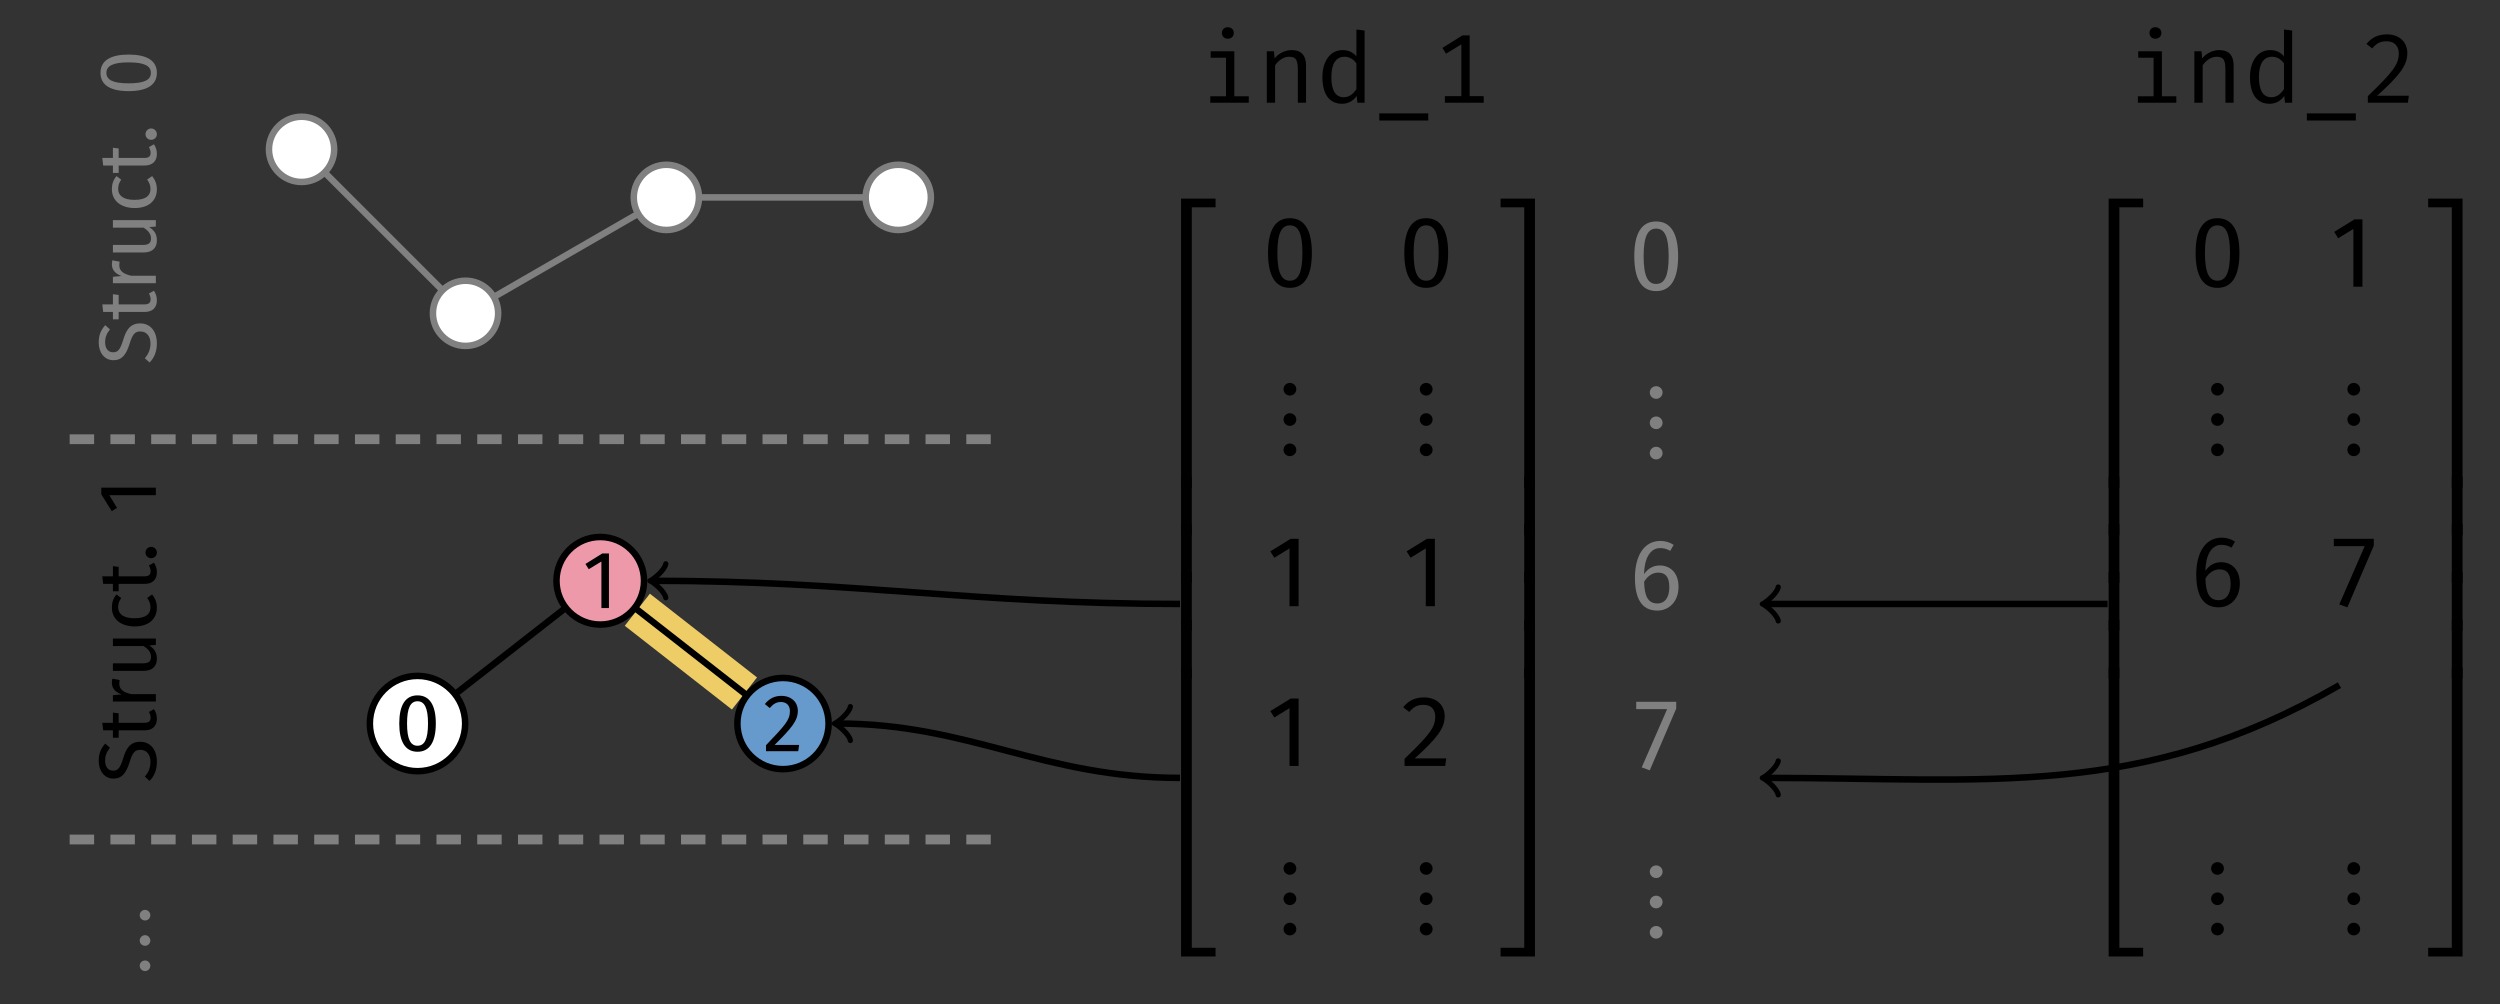<?xml version="1.0" encoding="UTF-8"?>
<svg xmlns="http://www.w3.org/2000/svg" xmlns:xlink="http://www.w3.org/1999/xlink" width="305.6pt" height="122.73pt" viewBox="0 0 305.6 122.73" version="1.1">
<rect x="0" y="0" width="305.6" height="122.73" fill="#333333" stroke="none"/>
<defs>
<g>
<symbol overflow="visible" id="glyph0-0">
<path style="stroke:none;" d="M -10.469 -5.406 L -10.469 -1.219 L 3.484 -1.219 L 3.484 -5.406 Z M -9.953 -4.875 L 2.969 -4.875 L 2.969 -1.781 L -9.953 -1.781 Z M -4.5 -3.234 C -4.5 -2.844 -4.375 -2.297 -4.109 -2.297 C -3.984 -2.297 -3.875 -2.391 -3.875 -2.547 C -3.875 -2.578 -3.891 -2.625 -3.906 -2.672 C -3.984 -2.844 -4.016 -2.984 -4.016 -3.188 C -4.016 -3.688 -3.719 -3.797 -3.328 -3.797 C -2.797 -3.797 -2.609 -3.609 -2.562 -2.891 L -1.719 -2.891 C -1.578 -2.891 -1.484 -3.016 -1.484 -3.141 C -1.484 -3.266 -1.578 -3.391 -1.719 -3.391 L -2.172 -3.391 C -2.266 -4.062 -2.656 -4.344 -3.344 -4.344 C -3.953 -4.344 -4.5 -4.094 -4.5 -3.234 Z M -1.203 -3.141 C -1.203 -2.938 -1.047 -2.797 -0.844 -2.797 C -0.641 -2.797 -0.484 -2.938 -0.484 -3.141 C -0.484 -3.344 -0.641 -3.484 -0.844 -3.484 C -1.047 -3.484 -1.203 -3.344 -1.203 -3.141 Z M -1.203 -3.141 "/>
</symbol>
<symbol overflow="visible" id="glyph0-1">
<path style="stroke:none;" d="M -6.984 -2.688 C -6.984 -1.422 -6.25 -0.531 -5.188 -0.531 C -4.125 -0.531 -3.625 -1.219 -3.203 -2.562 C -2.844 -3.734 -2.547 -4.047 -1.891 -4.047 C -1.062 -4.047 -0.656 -3.375 -0.656 -2.578 C -0.656 -1.828 -0.922 -1.281 -1.344 -0.766 L -0.766 -0.25 C -0.203 -0.812 0.125 -1.594 0.125 -2.578 C 0.125 -4.125 -0.719 -5.031 -1.906 -5.031 C -3.234 -5.031 -3.656 -4.094 -4 -3 C -4.375 -1.766 -4.656 -1.5 -5.234 -1.5 C -5.891 -1.5 -6.203 -2.047 -6.203 -2.734 C -6.203 -3.297 -6.031 -3.781 -5.609 -4.297 L -6.188 -4.812 C -6.703 -4.234 -6.984 -3.641 -6.984 -2.688 Z M -6.984 -2.688 "/>
</symbol>
<symbol overflow="visible" id="glyph0-2">
<path style="stroke:none;" d="M -0.844 -3.25 C -0.703 -2.984 -0.641 -2.781 -0.641 -2.547 C -0.641 -2.094 -0.891 -1.922 -1.422 -1.922 L -4.547 -1.922 L -4.547 -3.078 L -5.25 -3.172 L -5.25 -1.922 L -6.547 -1.922 L -6.438 -1 L -5.25 -1 L -5.25 -0.094 L -4.547 -0.094 L -4.547 -1 L -1.375 -1 C -0.406 -1 0.125 -1.531 0.125 -2.422 C 0.125 -2.875 0 -3.25 -0.234 -3.594 Z M -0.844 -3.25 "/>
</symbol>
<symbol overflow="visible" id="glyph0-3">
<path style="stroke:none;" d="M -5.375 -3.203 C -5.375 -2.562 -4.969 -2.078 -4.188 -1.797 L -5.25 -1.703 L -5.25 -0.922 L 0 -0.922 L 0 -1.828 L -3 -1.828 C -4 -2.047 -4.469 -2.438 -4.469 -3.094 C -4.469 -3.281 -4.453 -3.391 -4.422 -3.547 L -5.312 -3.719 C -5.359 -3.562 -5.375 -3.375 -5.375 -3.203 Z M -5.375 -3.203 "/>
</symbol>
<symbol overflow="visible" id="glyph0-4">
<path style="stroke:none;" d="M -5.25 -4.812 L -5.25 -3.891 L -1.5 -3.891 C -0.984 -3.578 -0.594 -3.156 -0.594 -2.578 C -0.594 -2.016 -0.875 -1.781 -1.578 -1.781 L -5.25 -1.781 L -5.25 -0.859 L -1.484 -0.859 C -0.453 -0.859 0.125 -1.406 0.125 -2.328 C 0.125 -3.078 -0.172 -3.562 -0.812 -3.953 L 0 -4.031 L 0 -4.812 Z M -5.25 -4.812 "/>
</symbol>
<symbol overflow="visible" id="glyph0-5">
<path style="stroke:none;" d="M -5.375 -2.859 C -5.375 -1.438 -4.25 -0.562 -2.578 -0.562 C -0.891 -0.562 0.125 -1.453 0.125 -2.859 C 0.125 -3.469 -0.078 -4 -0.453 -4.469 L -1.062 -4.047 C -0.797 -3.656 -0.656 -3.344 -0.656 -2.906 C -0.656 -2.078 -1.219 -1.562 -2.609 -1.562 C -3.969 -1.562 -4.609 -2.078 -4.609 -2.906 C -4.609 -3.344 -4.484 -3.672 -4.234 -4.031 L -4.812 -4.469 C -5.219 -3.984 -5.375 -3.484 -5.375 -2.859 Z M -5.375 -2.859 "/>
</symbol>
<symbol overflow="visible" id="glyph0-6">
<path style="stroke:none;" d="M -1.266 -1.188 C -1.266 -0.797 -0.953 -0.5 -0.578 -0.5 C -0.188 -0.5 0.125 -0.797 0.125 -1.188 C 0.125 -1.578 -0.188 -1.891 -0.578 -1.891 C -0.953 -1.891 -1.266 -1.578 -1.266 -1.188 Z M -1.266 -1.188 "/>
</symbol>
<symbol overflow="visible" id="glyph0-7">
<path style="stroke:none;" d="M -6.766 -2.781 C -6.766 -1.281 -5.547 -0.547 -3.328 -0.547 C -1.109 -0.547 0.125 -1.281 0.125 -2.781 C 0.125 -4.281 -1.109 -5.016 -3.328 -5.016 C -5.531 -5.016 -6.766 -4.281 -6.766 -2.781 Z M -6.047 -2.781 C -6.047 -3.609 -5.281 -4.062 -3.328 -4.062 C -1.359 -4.062 -0.609 -3.609 -0.609 -2.781 C -0.609 -1.938 -1.359 -1.5 -3.328 -1.5 C -5.281 -1.5 -6.047 -1.938 -6.047 -2.781 Z M -6.047 -2.781 "/>
</symbol>
<symbol overflow="visible" id="glyph0-8">
<path style="stroke:none;" d="M -6.672 -3.219 L -6.672 -2.406 L -5.391 -0.344 L -4.75 -0.75 L -5.688 -2.297 L 0 -2.297 L 0 -3.219 Z M -6.672 -3.219 "/>
</symbol>
<symbol overflow="visible" id="glyph1-0">
<path style="stroke:none;" d="M 5.406 -10.469 L 1.219 -10.469 L 1.219 3.484 L 5.406 3.484 Z M 4.875 -9.953 L 4.875 2.969 L 1.781 2.969 L 1.781 -9.953 Z M 3.234 -4.5 C 2.844 -4.5 2.297 -4.375 2.297 -4.109 C 2.297 -3.984 2.391 -3.875 2.547 -3.875 C 2.578 -3.875 2.625 -3.891 2.672 -3.906 C 2.844 -3.984 2.984 -4.016 3.188 -4.016 C 3.688 -4.016 3.797 -3.719 3.797 -3.328 C 3.797 -2.797 3.609 -2.609 2.891 -2.562 L 2.891 -1.719 C 2.891 -1.578 3.016 -1.484 3.141 -1.484 C 3.266 -1.484 3.391 -1.578 3.391 -1.719 L 3.391 -2.172 C 4.062 -2.266 4.344 -2.656 4.344 -3.344 C 4.344 -3.953 4.094 -4.5 3.234 -4.5 Z M 3.141 -1.203 C 2.938 -1.203 2.797 -1.047 2.797 -0.844 C 2.797 -0.641 2.938 -0.484 3.141 -0.484 C 3.344 -0.484 3.484 -0.641 3.484 -0.844 C 3.484 -1.047 3.344 -1.203 3.141 -1.203 Z M 3.141 -1.203 "/>
</symbol>
<symbol overflow="visible" id="glyph1-1">
<path style="stroke:none;" d="M 2.781 -6.766 C 1.281 -6.766 0.547 -5.547 0.547 -3.328 C 0.547 -1.109 1.281 0.125 2.781 0.125 C 4.281 0.125 5.016 -1.109 5.016 -3.328 C 5.016 -5.531 4.281 -6.766 2.781 -6.766 Z M 2.781 -6.047 C 3.609 -6.047 4.062 -5.281 4.062 -3.328 C 4.062 -1.359 3.609 -0.609 2.781 -0.609 C 1.938 -0.609 1.5 -1.359 1.5 -3.328 C 1.5 -5.281 1.938 -6.047 2.781 -6.047 Z M 2.781 -6.047 "/>
</symbol>
<symbol overflow="visible" id="glyph1-2">
<path style="stroke:none;" d="M 3.219 -6.672 L 2.406 -6.672 L 0.344 -5.391 L 0.75 -4.75 L 2.297 -5.688 L 2.297 0 L 3.219 0 Z M 3.219 -6.672 "/>
</symbol>
<symbol overflow="visible" id="glyph1-3">
<path style="stroke:none;" d="M 2.266 -6.766 C 1.438 -6.766 0.781 -6.438 0.25 -5.766 L 0.844 -5.281 C 1.297 -5.797 1.672 -6.016 2.219 -6.016 C 2.875 -6.016 3.312 -5.609 3.312 -4.906 C 3.312 -3.812 2.734 -3.188 0.391 -0.734 L 0.391 0 L 4.328 0 L 4.438 -0.766 L 1.438 -0.766 C 3.484 -2.812 4.281 -3.703 4.281 -4.938 C 4.281 -5.984 3.5 -6.766 2.266 -6.766 Z M 2.266 -6.766 "/>
</symbol>
<symbol overflow="visible" id="glyph2-0">
<path style="stroke:none;" d=""/>
</symbol>
<symbol overflow="visible" id="glyph2-1">
<path style="stroke:none;" d="M 2.094 0.344 C 2.094 -0.016 1.797 -0.297 1.453 -0.297 C 1.094 -0.297 0.797 -0.016 0.797 0.344 C 0.797 0.703 1.094 1 1.453 1 C 1.797 1 2.094 0.703 2.094 0.344 Z M 2.094 -2.734 C 2.094 -3.094 1.797 -3.391 1.453 -3.391 C 1.094 -3.391 0.797 -3.094 0.797 -2.734 C 0.797 -2.375 1.094 -2.094 1.453 -2.094 C 1.797 -2.094 2.094 -2.375 2.094 -2.734 Z M 2.094 -5.828 C 2.094 -6.188 1.797 -6.484 1.453 -6.484 C 1.094 -6.484 0.797 -6.188 0.797 -5.828 C 0.797 -5.469 1.094 -5.188 1.453 -5.188 C 1.797 -5.188 2.094 -5.469 2.094 -5.828 Z M 2.094 -5.828 "/>
</symbol>
<symbol overflow="visible" id="glyph3-0">
<path style="stroke:none;" d="M 1.078 -12.547 L 1.078 4.188 L 6.094 4.188 L 6.094 -12.547 Z M 5.453 3.562 L 1.734 3.562 L 1.734 -11.922 L 5.453 -11.922 Z M 3.672 -2.062 L 3.672 -2.609 C 4.469 -2.719 4.812 -3.172 4.812 -4.016 C 4.812 -4.734 4.5 -5.391 3.484 -5.391 C 3.016 -5.391 2.359 -5.25 2.359 -4.922 C 2.359 -4.766 2.469 -4.656 2.656 -4.656 C 2.703 -4.656 2.75 -4.656 2.812 -4.688 C 3.016 -4.781 3.172 -4.812 3.438 -4.812 C 4.031 -4.812 4.156 -4.453 4.156 -4 C 4.156 -3.359 3.938 -3.125 3.078 -3.078 L 3.078 -2.062 C 3.078 -1.891 3.219 -1.781 3.375 -1.781 C 3.516 -1.781 3.672 -1.891 3.672 -2.062 Z M 2.953 -1.016 C 2.953 -0.766 3.125 -0.578 3.375 -0.578 C 3.609 -0.578 3.797 -0.766 3.797 -1.016 C 3.797 -1.25 3.609 -1.438 3.375 -1.438 C 3.125 -1.438 2.953 -1.25 2.953 -1.016 Z M 2.953 -1.016 "/>
</symbol>
<symbol overflow="visible" id="glyph3-1">
<path style="stroke:none;" d="M 3.578 -9.234 C 3.156 -9.234 2.875 -8.938 2.875 -8.531 C 2.875 -8.125 3.156 -7.828 3.578 -7.828 C 4.031 -7.828 4.328 -8.125 4.328 -8.531 C 4.328 -8.938 4.031 -9.234 3.578 -9.234 Z M 4.391 -6.297 L 1.5 -6.297 L 1.5 -5.5 L 3.375 -5.5 L 3.375 -0.797 L 1.453 -0.797 L 1.453 0 L 6.156 0 L 6.156 -0.797 L 4.391 -0.797 Z M 4.391 -6.297 "/>
</symbol>
<symbol overflow="visible" id="glyph3-2">
<path style="stroke:none;" d="M 1.188 0 L 2.203 0 L 2.203 -4.578 C 2.531 -5.078 3.172 -5.625 3.906 -5.625 C 4.859 -5.625 4.984 -5.109 4.984 -3.828 L 4.984 0 L 5.984 0 L 5.984 -4.562 C 5.984 -5.734 5.453 -6.438 4.219 -6.438 C 3.484 -6.438 2.641 -6.062 2.141 -5.422 L 2.062 -6.297 L 1.188 -6.297 Z M 1.188 0 "/>
</symbol>
<symbol overflow="visible" id="glyph3-3">
<path style="stroke:none;" d="M 4.969 -8.953 L 4.969 -5.672 C 4.547 -6.172 4 -6.438 3.281 -6.438 C 1.734 -6.438 0.812 -5.031 0.812 -3.141 C 0.812 -1.188 1.562 0.125 3.219 0.125 C 3.891 0.125 4.531 -0.172 5 -0.828 L 5.094 0 L 5.969 0 L 5.969 -8.828 Z M 3.531 -5.625 C 4.125 -5.625 4.625 -5.312 4.969 -4.812 L 4.969 -1.672 C 4.625 -1.141 4.141 -0.672 3.422 -0.672 C 2.422 -0.672 1.906 -1.5 1.906 -3.141 C 1.906 -4.812 2.5 -5.625 3.531 -5.625 Z M 3.531 -5.625 "/>
</symbol>
<symbol overflow="visible" id="glyph3-4">
<path style="stroke:none;" d="M 0.594 2.172 L 6.578 2.172 L 6.578 1.297 L 0.594 1.297 Z M 0.594 2.172 "/>
</symbol>
<symbol overflow="visible" id="glyph3-5">
<path style="stroke:none;" d="M 4.469 -0.812 L 4.469 -8.234 L 3.578 -8.234 L 1.141 -6.703 L 1.578 -6 L 3.453 -7.141 L 3.453 -0.812 L 1.438 -0.812 L 1.438 0 L 6.188 0 L 6.188 -0.812 Z M 4.469 -0.812 "/>
</symbol>
<symbol overflow="visible" id="glyph3-6">
<path style="stroke:none;" d="M 3.219 -8.359 C 2.109 -8.359 1.344 -7.969 0.703 -7.188 L 1.406 -6.641 C 1.922 -7.25 2.359 -7.516 3.172 -7.516 C 4.094 -7.516 4.656 -6.953 4.656 -6.031 C 4.656 -4.703 3.984 -3.797 0.875 -0.812 L 0.875 0 L 5.766 0 L 5.891 -0.859 L 2.016 -0.859 C 4.734 -3.328 5.703 -4.547 5.703 -6.078 C 5.703 -7.375 4.766 -8.359 3.219 -8.359 Z M 3.219 -8.359 "/>
</symbol>
<symbol overflow="visible" id="glyph4-0">
<path style="stroke:none;" d="M 3.375 -1.938 C 3.375 -1.656 3.609 -1.438 3.891 -1.438 C 4.172 -1.438 4.391 -1.656 4.391 -1.938 C 4.391 -2.219 4.172 -2.422 3.891 -2.422 C 3.609 -2.422 3.375 -2.219 3.375 -1.938 Z M 2.625 -5.828 L 3.078 -5.484 C 3.375 -5.844 3.719 -6 4.078 -6 C 4.516 -6 4.812 -5.766 4.812 -5.375 C 4.812 -4.609 3.531 -4.734 3.531 -3.531 L 3.531 -3.172 L 4.203 -3.172 L 4.203 -3.484 C 4.203 -4.438 5.484 -4.281 5.484 -5.422 C 5.484 -6 5.031 -6.531 4.125 -6.531 C 3.531 -6.531 3.031 -6.312 2.625 -5.828 Z M 1.609 -0.656 L 1.609 -7.703 L 6.516 -7.703 L 6.516 -0.656 Z M 0.953 0 L 7.172 0 L 7.172 -8.359 L 0.953 -8.359 Z M 0.953 0 "/>
</symbol>
<symbol overflow="visible" id="glyph4-1">
<path style="stroke:none;" d="M 1.25 0 L 2.562 0 L 2.562 -34.266 L 5.469 -34.266 L 5.469 -35.328 L 1.25 -35.328 Z M 1.25 0 "/>
</symbol>
<symbol overflow="visible" id="glyph4-2">
<path style="stroke:none;" d="M 1.25 0 L 2.562 0 L 2.562 -7.172 L 1.25 -7.172 Z M 1.25 0 "/>
</symbol>
<symbol overflow="visible" id="glyph4-3">
<path style="stroke:none;" d="M 1.25 0 L 5.469 0 L 5.469 -1.062 L 2.562 -1.062 L 2.562 -35.328 L 1.25 -35.328 Z M 1.25 0 "/>
</symbol>
<symbol overflow="visible" id="glyph4-4">
<path style="stroke:none;" d="M 3.344 -7.5 C 4.344 -7.5 4.875 -6.594 4.875 -4.125 C 4.875 -1.641 4.344 -0.734 3.344 -0.734 C 2.344 -0.734 1.812 -1.641 1.812 -4.125 C 1.812 -6.594 2.344 -7.5 3.344 -7.5 Z M 3.344 -8.375 C 1.547 -8.375 0.672 -6.906 0.672 -4.125 C 0.672 -1.344 1.547 0.141 3.344 0.141 C 5.141 0.141 6.031 -1.344 6.031 -4.125 C 6.031 -6.891 5.141 -8.375 3.344 -8.375 Z M 3.344 -8.375 "/>
</symbol>
<symbol overflow="visible" id="glyph4-5">
<path style="stroke:none;" d="M 3.297 0 L 4.406 0 L 4.406 -8.234 L 3.438 -8.234 L 0.953 -6.703 L 1.438 -5.922 L 3.297 -7.062 Z M 3.297 0 "/>
</symbol>
<symbol overflow="visible" id="glyph4-6">
<path style="stroke:none;" d="M 3.078 -8.375 C 1.953 -8.375 1.188 -7.969 0.531 -7.172 L 1.281 -6.594 C 1.797 -7.203 2.234 -7.469 3.031 -7.469 C 3.922 -7.469 4.453 -6.922 4.453 -6.031 C 4.453 -4.719 3.766 -3.812 0.703 -0.875 L 0.703 0 L 5.672 0 L 5.797 -0.922 L 1.953 -0.922 C 4.656 -3.375 5.609 -4.578 5.609 -6.078 C 5.609 -7.375 4.672 -8.375 3.078 -8.375 Z M 3.078 -8.375 "/>
</symbol>
<symbol overflow="visible" id="glyph4-7">
<path style="stroke:none;" d="M 0.766 -34.266 L 3.656 -34.266 L 3.656 0 L 4.969 0 L 4.969 -35.328 L 0.766 -35.328 Z M 0.766 -34.266 "/>
</symbol>
<symbol overflow="visible" id="glyph4-8">
<path style="stroke:none;" d="M 3.656 0 L 4.969 0 L 4.969 -7.172 L 3.656 -7.172 Z M 3.656 0 "/>
</symbol>
<symbol overflow="visible" id="glyph4-9">
<path style="stroke:none;" d="M 0.766 0 L 4.969 0 L 4.969 -35.328 L 3.656 -35.328 L 3.656 -1.062 L 0.766 -1.062 Z M 0.766 0 "/>
</symbol>
<symbol overflow="visible" id="glyph4-10">
<path style="stroke:none;" d="M 3.484 -0.734 C 2.391 -0.734 1.906 -1.562 1.875 -3.391 C 2.281 -4.062 2.875 -4.5 3.594 -4.5 C 4.406 -4.5 4.953 -4.062 4.953 -2.734 C 4.953 -1.5 4.453 -0.734 3.484 -0.734 Z M 3.797 -5.375 C 3.031 -5.375 2.391 -5.062 1.859 -4.312 C 1.906 -6.266 2.625 -7.5 3.828 -7.5 C 4.266 -7.5 4.688 -7.391 5.062 -7.156 L 5.484 -7.891 C 5.016 -8.203 4.484 -8.375 3.844 -8.375 C 1.906 -8.375 0.75 -6.609 0.75 -3.875 C 0.75 -1.453 1.5 0.141 3.484 0.141 C 4.922 0.141 6.078 -0.969 6.078 -2.766 C 6.078 -4.531 5.016 -5.375 3.797 -5.375 Z M 3.797 -5.375 "/>
</symbol>
<symbol overflow="visible" id="glyph4-11">
<path style="stroke:none;" d="M 5.797 -8.234 L 0.906 -8.234 L 0.906 -7.344 L 4.688 -7.344 L 1.578 -0.219 L 2.562 0.141 L 5.797 -7.406 Z M 5.797 -8.234 "/>
</symbol>
<symbol overflow="visible" id="glyph5-0">
<path style="stroke:none;" d=""/>
</symbol>
<symbol overflow="visible" id="glyph5-1">
<path style="stroke:none;" d="M 2.516 0.422 C 2.516 -0.016 2.156 -0.359 1.734 -0.359 C 1.297 -0.359 0.953 -0.016 0.953 0.422 C 0.953 0.844 1.297 1.188 1.734 1.188 C 2.156 1.188 2.516 0.844 2.516 0.422 Z M 2.516 -3.281 C 2.516 -3.719 2.156 -4.062 1.734 -4.062 C 1.297 -4.062 0.953 -3.719 0.953 -3.281 C 0.953 -2.859 1.297 -2.516 1.734 -2.516 C 2.156 -2.516 2.516 -2.859 2.516 -3.281 Z M 2.516 -7 C 2.516 -7.422 2.156 -7.766 1.734 -7.766 C 1.297 -7.766 0.953 -7.422 0.953 -7 C 0.953 -6.562 1.297 -6.219 1.734 -6.219 C 2.156 -6.219 2.516 -6.562 2.516 -7 Z M 2.516 -7 "/>
</symbol>
</g>
<clipPath id="clip1">
  <path d="M 7 4 L 162 4 L 162 122.73 L 7 122.73 Z M 7 4 "/>
</clipPath>
</defs>
<g id="surface1">
<g clip-path="url(#clip1)" clip-rule="nonzero">
<path style="fill:none;stroke-width:4.981;stroke-linecap:butt;stroke-linejoin:miter;stroke:rgb(93.3%,79.999%,39.999%);stroke-opacity:1;stroke-miterlimit:10;" d="M 41.042 -27.932 L 54.14 -38.167 " transform="matrix(1,0,0,-1,36.864,46.603)"/>
</g>
<g style="fill:rgb(50%,50%,50%);fill-opacity:1;">
  <use xlink:href="#glyph0-1" x="19.052" y="44.563"/>
  <use xlink:href="#glyph0-2" x="19.052" y="39.133"/>
  <use xlink:href="#glyph0-3" x="19.052" y="35.537"/>
  <use xlink:href="#glyph0-4" x="19.052" y="31.721"/>
  <use xlink:href="#glyph0-5" x="19.052" y="25.993"/>
  <use xlink:href="#glyph0-2" x="19.052" y="21.231"/>
</g>
<g style="fill:rgb(50%,50%,50%);fill-opacity:1;">
  <use xlink:href="#glyph0-6" x="19.052" y="17.594"/>
</g>
<g style="fill:rgb(50%,50%,50%);fill-opacity:1;">
  <use xlink:href="#glyph0-7" x="19.052" y="11.686"/>
</g>
<path style="fill:none;stroke-width:0.797;stroke-linecap:butt;stroke-linejoin:miter;stroke:rgb(50%,50%,50%);stroke-opacity:1;stroke-miterlimit:10;" d="M -0.001 28.345 L 20.046 8.302 L 44.593 22.474 L 72.941 22.474 " transform="matrix(1,0,0,-1,36.864,46.603)"/>
<path style="fill-rule:nonzero;fill:rgb(100%,100%,100%);fill-opacity:1;stroke-width:0.797;stroke-linecap:butt;stroke-linejoin:miter;stroke:rgb(50%,50%,50%);stroke-opacity:1;stroke-miterlimit:10;" d="M 3.984 28.345 C 3.984 30.548 2.202 32.333 -0.001 32.333 C -2.2 32.333 -3.985 30.548 -3.985 28.345 C -3.985 26.146 -2.2 24.361 -0.001 24.361 C 2.202 24.361 3.984 26.146 3.984 28.345 Z M 3.984 28.345 " transform="matrix(1,0,0,-1,36.864,46.603)"/>
<path style="fill-rule:nonzero;fill:rgb(100%,100%,100%);fill-opacity:1;stroke-width:0.797;stroke-linecap:butt;stroke-linejoin:miter;stroke:rgb(50%,50%,50%);stroke-opacity:1;stroke-miterlimit:10;" d="M 24.031 8.302 C 24.031 10.505 22.245 12.287 20.046 12.287 C 17.843 12.287 16.058 10.505 16.058 8.302 C 16.058 6.103 17.843 4.318 20.046 4.318 C 22.245 4.318 24.031 6.103 24.031 8.302 Z M 24.031 8.302 " transform="matrix(1,0,0,-1,36.864,46.603)"/>
<path style="fill-rule:nonzero;fill:rgb(100%,100%,100%);fill-opacity:1;stroke-width:0.797;stroke-linecap:butt;stroke-linejoin:miter;stroke:rgb(50%,50%,50%);stroke-opacity:1;stroke-miterlimit:10;" d="M 48.577 22.474 C 48.577 24.677 46.796 26.462 44.593 26.462 C 42.394 26.462 40.609 24.677 40.609 22.474 C 40.609 20.275 42.394 18.49 44.593 18.49 C 46.796 18.49 48.577 20.275 48.577 22.474 Z M 48.577 22.474 " transform="matrix(1,0,0,-1,36.864,46.603)"/>
<path style="fill-rule:nonzero;fill:rgb(100%,100%,100%);fill-opacity:1;stroke-width:0.797;stroke-linecap:butt;stroke-linejoin:miter;stroke:rgb(50%,50%,50%);stroke-opacity:1;stroke-miterlimit:10;" d="M 76.925 22.474 C 76.925 24.677 75.14 26.462 72.941 26.462 C 70.738 26.462 68.956 24.677 68.956 22.474 C 68.956 20.275 70.738 18.49 72.941 18.49 C 75.14 18.49 76.925 20.275 76.925 22.474 Z M 76.925 22.474 " transform="matrix(1,0,0,-1,36.864,46.603)"/>
<path style="fill:none;stroke-width:1.196;stroke-linecap:butt;stroke-linejoin:miter;stroke:rgb(50%,50%,50%);stroke-opacity:1;stroke-dasharray:2.989,1.993;stroke-miterlimit:10;" d="M -28.348 -7.088 L 85.042 -7.088 " transform="matrix(1,0,0,-1,36.864,46.603)"/>
<g style="fill:rgb(0%,0%,0%);fill-opacity:1;">
  <use xlink:href="#glyph0-1" x="19.052" y="95.706"/>
  <use xlink:href="#glyph0-2" x="19.052" y="90.276"/>
  <use xlink:href="#glyph0-3" x="19.052" y="86.68"/>
  <use xlink:href="#glyph0-4" x="19.052" y="82.864"/>
  <use xlink:href="#glyph0-5" x="19.052" y="77.136"/>
  <use xlink:href="#glyph0-2" x="19.052" y="72.374"/>
</g>
<g style="fill:rgb(0%,0%,0%);fill-opacity:1;">
  <use xlink:href="#glyph0-6" x="19.052" y="68.737"/>
</g>
<g style="fill:rgb(0%,0%,0%);fill-opacity:1;">
  <use xlink:href="#glyph0-8" x="19.052" y="62.829"/>
</g>
<path style="fill:none;stroke-width:0.797;stroke-linecap:butt;stroke-linejoin:miter;stroke:rgb(0%,0%,0%);stroke-opacity:1;stroke-miterlimit:10;" d="M 14.175 -41.842 L 36.511 -24.393 L 58.847 -41.842 " transform="matrix(1,0,0,-1,36.864,46.603)"/>
<path style="fill-rule:nonzero;fill:rgb(100%,100%,100%);fill-opacity:1;stroke-width:0.797;stroke-linecap:butt;stroke-linejoin:miter;stroke:rgb(0%,0%,0%);stroke-opacity:1;stroke-miterlimit:10;" d="M 19.999 -41.842 C 19.999 -38.627 17.39 -36.018 14.175 -36.018 C 10.956 -36.018 8.347 -38.627 8.347 -41.842 C 8.347 -45.061 10.956 -47.67 14.175 -47.67 C 17.39 -47.67 19.999 -45.061 19.999 -41.842 Z M 19.999 -41.842 " transform="matrix(1,0,0,-1,36.864,46.603)"/>
<g style="fill:rgb(0%,0%,0%);fill-opacity:1;">
  <use xlink:href="#glyph1-1" x="48.258" y="91.769"/>
</g>
<path style="fill-rule:nonzero;fill:rgb(93.332%,59.999%,66.666%);fill-opacity:1;stroke-width:0.797;stroke-linecap:butt;stroke-linejoin:miter;stroke:rgb(0%,0%,0%);stroke-opacity:1;stroke-miterlimit:10;" d="M 41.863 -24.393 C 41.863 -21.436 39.468 -19.038 36.511 -19.038 C 33.554 -19.038 31.159 -21.436 31.159 -24.393 C 31.159 -27.346 33.554 -29.745 36.511 -29.745 C 39.468 -29.745 41.863 -27.346 41.863 -24.393 Z M 41.863 -24.393 " transform="matrix(1,0,0,-1,36.864,46.603)"/>
<g style="fill:rgb(0%,0%,0%);fill-opacity:1;">
  <use xlink:href="#glyph1-2" x="71.218" y="74.327"/>
</g>
<path style="fill-rule:nonzero;fill:rgb(39.999%,59.999%,79.999%);fill-opacity:1;stroke-width:0.797;stroke-linecap:butt;stroke-linejoin:miter;stroke:rgb(0%,0%,0%);stroke-opacity:1;stroke-miterlimit:10;" d="M 64.425 -41.842 C 64.425 -38.764 61.929 -36.268 58.847 -36.268 C 55.769 -36.268 53.273 -38.764 53.273 -41.842 C 53.273 -44.924 55.769 -47.42 58.847 -47.42 C 61.929 -47.42 64.425 -44.924 64.425 -41.842 Z M 64.425 -41.842 " transform="matrix(1,0,0,-1,36.864,46.603)"/>
<g style="fill:rgb(0%,0%,0%);fill-opacity:1;">
  <use xlink:href="#glyph1-3" x="93.247" y="91.829"/>
</g>
<path style="fill:none;stroke-width:1.196;stroke-linecap:butt;stroke-linejoin:miter;stroke:rgb(50%,50%,50%);stroke-opacity:1;stroke-dasharray:2.989,1.993;stroke-miterlimit:10;" d="M -28.348 -56.018 L 85.042 -56.018 " transform="matrix(1,0,0,-1,36.864,46.603)"/>
<g style="fill:rgb(50%,50%,50%);fill-opacity:1;">
  <use xlink:href="#glyph2-1" x="16.282" y="117.706"/>
</g>
<g style="fill:rgb(0%,0%,0%);fill-opacity:1;">
  <use xlink:href="#glyph3-1" x="146.492" y="12.561"/>
  <use xlink:href="#glyph3-2" x="153.665" y="12.561"/>
  <use xlink:href="#glyph3-3" x="160.838" y="12.561"/>
  <use xlink:href="#glyph3-4" x="168.011" y="12.561"/>
  <use xlink:href="#glyph3-5" x="175.184" y="12.561"/>
</g>
<g style="fill:rgb(0%,0%,0%);fill-opacity:1;">
  <use xlink:href="#glyph4-1" x="143.123" y="59.607"/>
</g>
<g style="fill:rgb(0%,0%,0%);fill-opacity:1;">
  <use xlink:href="#glyph4-2" x="143.123" y="65.436"/>
</g>
<g style="fill:rgb(0%,0%,0%);fill-opacity:1;">
  <use xlink:href="#glyph4-2" x="143.123" y="71.265"/>
</g>
<g style="fill:rgb(0%,0%,0%);fill-opacity:1;">
  <use xlink:href="#glyph4-2" x="143.123" y="77.094"/>
</g>
<g style="fill:rgb(0%,0%,0%);fill-opacity:1;">
  <use xlink:href="#glyph4-2" x="143.123" y="82.924"/>
</g>
<g style="fill:rgb(0%,0%,0%);fill-opacity:1;">
  <use xlink:href="#glyph4-3" x="143.123" y="116.919"/>
</g>
<g style="fill:rgb(0%,0%,0%);fill-opacity:1;">
  <use xlink:href="#glyph4-4" x="154.333" y="35.047"/>
</g>
<g style="fill:rgb(0%,0%,0%);fill-opacity:1;">
  <use xlink:href="#glyph4-4" x="170.991" y="35.047"/>
</g>
<g style="fill:rgb(0%,0%,0%);fill-opacity:1;">
  <use xlink:href="#glyph5-1" x="155.946" y="54.573"/>
</g>
<g style="fill:rgb(0%,0%,0%);fill-opacity:1;">
  <use xlink:href="#glyph5-1" x="172.604" y="54.573"/>
</g>
<g style="fill:rgb(0%,0%,0%);fill-opacity:1;">
  <use xlink:href="#glyph4-5" x="154.333" y="74.1"/>
</g>
<g style="fill:rgb(0%,0%,0%);fill-opacity:1;">
  <use xlink:href="#glyph4-5" x="170.991" y="74.1"/>
</g>
<g style="fill:rgb(0%,0%,0%);fill-opacity:1;">
  <use xlink:href="#glyph4-5" x="154.333" y="93.627"/>
</g>
<g style="fill:rgb(0%,0%,0%);fill-opacity:1;">
  <use xlink:href="#glyph4-6" x="170.991" y="93.627"/>
</g>
<g style="fill:rgb(0%,0%,0%);fill-opacity:1;">
  <use xlink:href="#glyph5-1" x="155.946" y="113.153"/>
</g>
<g style="fill:rgb(0%,0%,0%);fill-opacity:1;">
  <use xlink:href="#glyph5-1" x="172.604" y="113.153"/>
</g>
<g style="fill:rgb(0%,0%,0%);fill-opacity:1;">
  <use xlink:href="#glyph4-7" x="182.666" y="59.607"/>
</g>
<g style="fill:rgb(0%,0%,0%);fill-opacity:1;">
  <use xlink:href="#glyph4-8" x="182.666" y="65.436"/>
</g>
<g style="fill:rgb(0%,0%,0%);fill-opacity:1;">
  <use xlink:href="#glyph4-8" x="182.666" y="71.265"/>
</g>
<g style="fill:rgb(0%,0%,0%);fill-opacity:1;">
  <use xlink:href="#glyph4-8" x="182.666" y="77.094"/>
</g>
<g style="fill:rgb(0%,0%,0%);fill-opacity:1;">
  <use xlink:href="#glyph4-8" x="182.666" y="82.924"/>
</g>
<g style="fill:rgb(0%,0%,0%);fill-opacity:1;">
  <use xlink:href="#glyph4-9" x="182.666" y="116.919"/>
</g>
<g style="fill:rgb(50%,50%,50%);fill-opacity:1;">
  <use xlink:href="#glyph4-4" x="199.104" y="35.445"/>
</g>
<g style="fill:rgb(50%,50%,50%);fill-opacity:1;">
  <use xlink:href="#glyph5-1" x="200.717" y="54.972"/>
</g>
<g style="fill:rgb(50%,50%,50%);fill-opacity:1;">
  <use xlink:href="#glyph4-10" x="199.104" y="74.498"/>
</g>
<g style="fill:rgb(50%,50%,50%);fill-opacity:1;">
  <use xlink:href="#glyph4-11" x="199.104" y="94.025"/>
</g>
<g style="fill:rgb(50%,50%,50%);fill-opacity:1;">
  <use xlink:href="#glyph5-1" x="200.717" y="113.552"/>
</g>
<g style="fill:rgb(0%,0%,0%);fill-opacity:1;">
  <use xlink:href="#glyph3-1" x="259.879" y="12.561"/>
  <use xlink:href="#glyph3-2" x="267.052" y="12.561"/>
  <use xlink:href="#glyph3-3" x="274.225" y="12.561"/>
  <use xlink:href="#glyph3-4" x="281.398" y="12.561"/>
  <use xlink:href="#glyph3-6" x="288.571" y="12.561"/>
</g>
<g style="fill:rgb(0%,0%,0%);fill-opacity:1;">
  <use xlink:href="#glyph4-1" x="256.51" y="59.607"/>
</g>
<g style="fill:rgb(0%,0%,0%);fill-opacity:1;">
  <use xlink:href="#glyph4-2" x="256.51" y="65.436"/>
</g>
<g style="fill:rgb(0%,0%,0%);fill-opacity:1;">
  <use xlink:href="#glyph4-2" x="256.51" y="71.265"/>
</g>
<g style="fill:rgb(0%,0%,0%);fill-opacity:1;">
  <use xlink:href="#glyph4-2" x="256.51" y="77.094"/>
</g>
<g style="fill:rgb(0%,0%,0%);fill-opacity:1;">
  <use xlink:href="#glyph4-2" x="256.51" y="82.924"/>
</g>
<g style="fill:rgb(0%,0%,0%);fill-opacity:1;">
  <use xlink:href="#glyph4-3" x="256.51" y="116.919"/>
</g>
<g style="fill:rgb(0%,0%,0%);fill-opacity:1;">
  <use xlink:href="#glyph4-4" x="267.72" y="35.047"/>
</g>
<g style="fill:rgb(0%,0%,0%);fill-opacity:1;">
  <use xlink:href="#glyph4-5" x="284.378" y="35.047"/>
</g>
<g style="fill:rgb(0%,0%,0%);fill-opacity:1;">
  <use xlink:href="#glyph5-1" x="269.333" y="54.573"/>
</g>
<g style="fill:rgb(0%,0%,0%);fill-opacity:1;">
  <use xlink:href="#glyph5-1" x="285.991" y="54.573"/>
</g>
<g style="fill:rgb(0%,0%,0%);fill-opacity:1;">
  <use xlink:href="#glyph4-10" x="267.72" y="74.1"/>
</g>
<g style="fill:rgb(0%,0%,0%);fill-opacity:1;">
  <use xlink:href="#glyph4-11" x="284.378" y="74.1"/>
</g>
<g style="fill:rgb(0%,0%,0%);fill-opacity:1;">
  <use xlink:href="#glyph5-1" x="269.333" y="113.153"/>
</g>
<g style="fill:rgb(0%,0%,0%);fill-opacity:1;">
  <use xlink:href="#glyph5-1" x="285.991" y="113.153"/>
</g>
<g style="fill:rgb(0%,0%,0%);fill-opacity:1;">
  <use xlink:href="#glyph4-7" x="296.053" y="59.607"/>
</g>
<g style="fill:rgb(0%,0%,0%);fill-opacity:1;">
  <use xlink:href="#glyph4-8" x="296.053" y="65.436"/>
</g>
<g style="fill:rgb(0%,0%,0%);fill-opacity:1;">
  <use xlink:href="#glyph4-8" x="296.053" y="71.265"/>
</g>
<g style="fill:rgb(0%,0%,0%);fill-opacity:1;">
  <use xlink:href="#glyph4-8" x="296.053" y="77.094"/>
</g>
<g style="fill:rgb(0%,0%,0%);fill-opacity:1;">
  <use xlink:href="#glyph4-8" x="296.053" y="82.924"/>
</g>
<g style="fill:rgb(0%,0%,0%);fill-opacity:1;">
  <use xlink:href="#glyph4-9" x="296.053" y="116.919"/>
</g>
<path style="fill:none;stroke-width:0.797;stroke-linecap:butt;stroke-linejoin:miter;stroke:rgb(0%,0%,0%);stroke-opacity:1;stroke-miterlimit:10;" d="M 42.972 -24.393 C 67.753 -24.393 81.886 -27.225 107.378 -27.225 " transform="matrix(1,0,0,-1,36.864,46.603)"/>
<path style="fill:none;stroke-width:0.638;stroke-linecap:round;stroke-linejoin:round;stroke:rgb(0%,0%,0%);stroke-opacity:1;stroke-miterlimit:10;" d="M -1.553 2.072 C -1.424 1.294 -0.002 0.13 0.389 0.002 C -0.002 -0.131 -1.424 -1.295 -1.553 -2.073 " transform="matrix(-1,0,0,1,79.834,70.995)"/>
<path style="fill:none;stroke-width:0.797;stroke-linecap:butt;stroke-linejoin:miter;stroke:rgb(0%,0%,0%);stroke-opacity:1;stroke-miterlimit:10;" d="M 65.531 -41.842 C 81.679 -41.842 90.519 -48.487 107.378 -48.487 " transform="matrix(1,0,0,-1,36.864,46.603)"/>
<path style="fill:none;stroke-width:0.638;stroke-linecap:round;stroke-linejoin:round;stroke:rgb(0%,0%,0%);stroke-opacity:1;stroke-miterlimit:10;" d="M -1.554 2.073 C -1.425 1.296 0 0.128 0.387 -0.001 C 0 -0.13 -1.425 -1.294 -1.554 -2.072 " transform="matrix(-1,0,0,1,102.395,88.447)"/>
<path style="fill:none;stroke-width:0.797;stroke-linecap:butt;stroke-linejoin:miter;stroke:rgb(0%,0%,0%);stroke-opacity:1;stroke-miterlimit:10;" d="M 178.952 -27.225 L 220.765 -27.225 " transform="matrix(1,0,0,-1,36.864,46.603)"/>
<path style="fill:none;stroke-width:0.638;stroke-linecap:round;stroke-linejoin:round;stroke:rgb(0%,0%,0%);stroke-opacity:1;stroke-miterlimit:10;" d="M -1.555 2.073 C -1.426 1.296 -0 0.128 0.387 -0.001 C -0 -0.13 -1.426 -1.294 -1.555 -2.072 " transform="matrix(-1,0,0,1,215.816,73.829)"/>
<path style="fill:none;stroke-width:0.797;stroke-linecap:butt;stroke-linejoin:miter;stroke:rgb(0%,0%,0%);stroke-opacity:1;stroke-miterlimit:10;" d="M 178.952 -48.487 C 206.32 -48.487 224.8 -51.186 249.113 -37.147 " transform="matrix(1,0,0,-1,36.864,46.603)"/>
<path style="fill:none;stroke-width:0.638;stroke-linecap:round;stroke-linejoin:round;stroke:rgb(0%,0%,0%);stroke-opacity:1;stroke-miterlimit:10;" d="M -1.555 2.071 C -1.426 1.293 -0 0.129 0.387 0 C -0 -0.129 -1.426 -1.297 -1.555 -2.074 " transform="matrix(-1,0,0,1,215.816,95.09)"/>
</g>
</svg>
